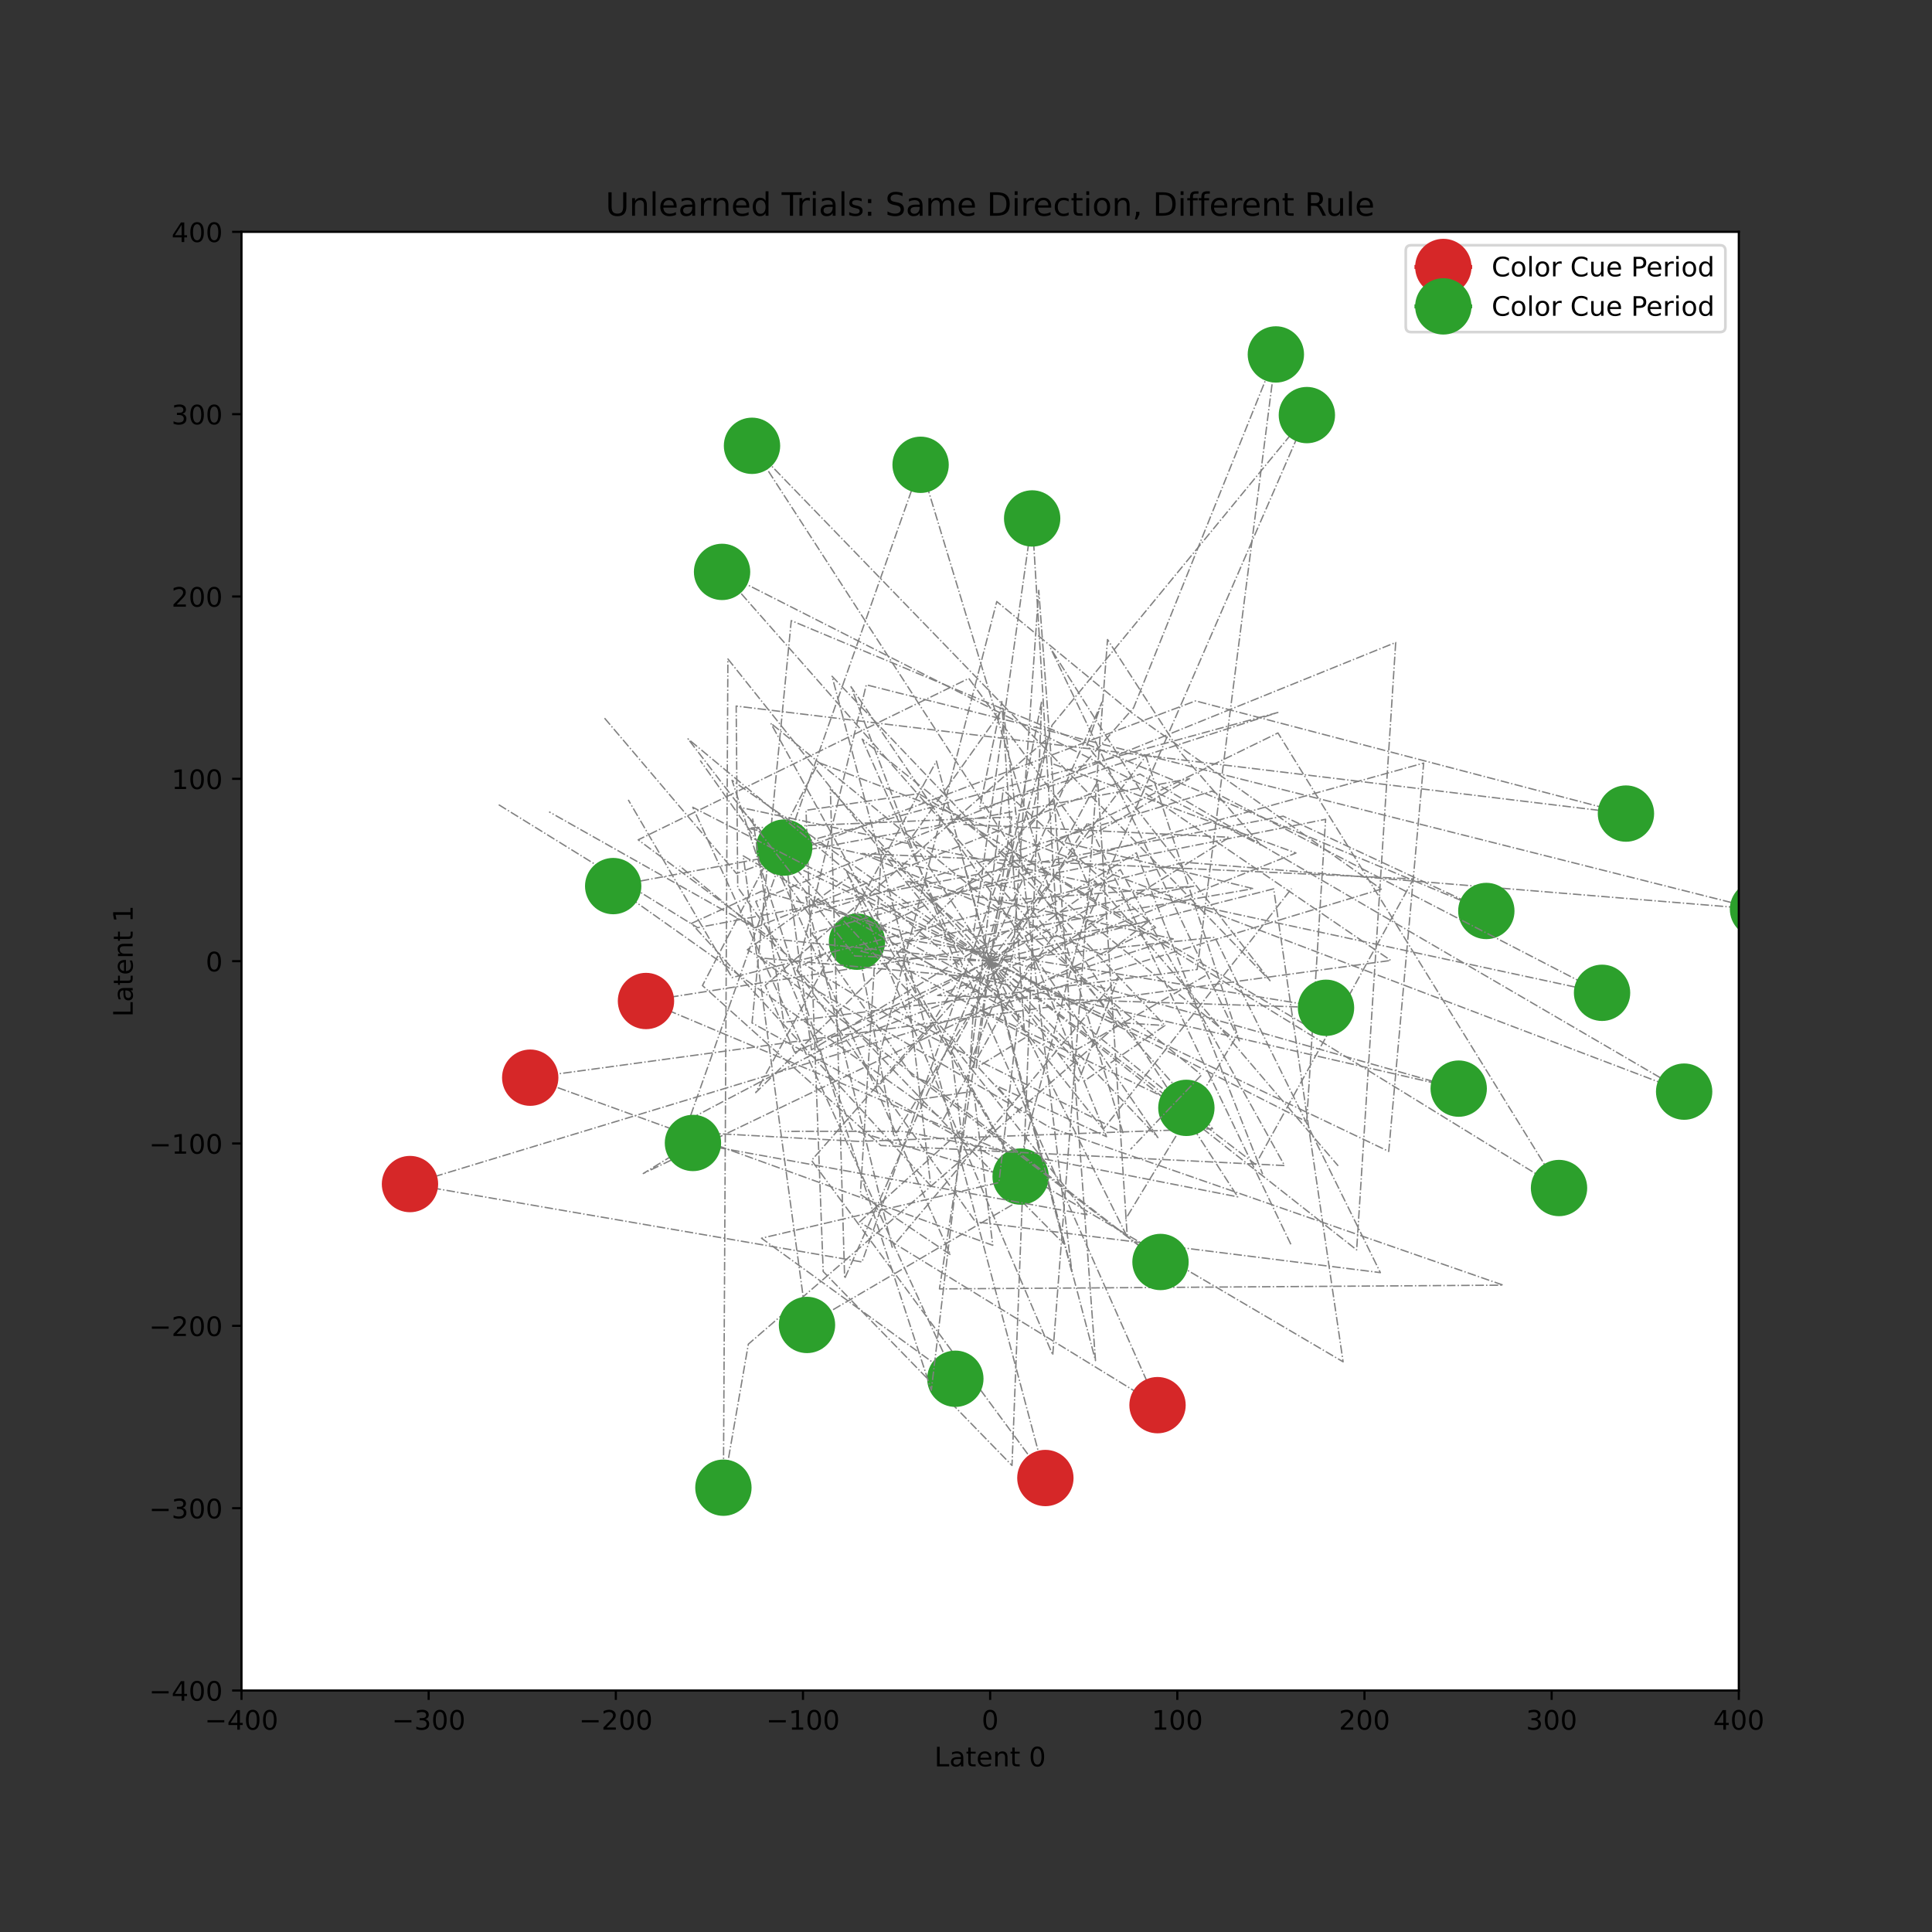 <?xml version="1.0" encoding="utf-8" standalone="no"?>
<!DOCTYPE svg PUBLIC "-//W3C//DTD SVG 1.1//EN"
  "http://www.w3.org/Graphics/SVG/1.1/DTD/svg11.dtd">
<!-- Created with matplotlib (https://matplotlib.org/) -->
<svg height="720pt" version="1.1" viewBox="0 0 720 720" width="720pt" xmlns="http://www.w3.org/2000/svg" xmlns:xlink="http://www.w3.org/1999/xlink">
 <rect x="0" y="0" width="720" height="720" fill="#333333" stroke="none"/>
 <defs>
  <style type="text/css">*{stroke-linecap:butt;stroke-linejoin:round;}</style>
 </defs>
 <g id="figure_1">
  <g id="patch_1">
   <path d="M 0 720 
L 720 720 
L 720 0 
L 0 0 
z
" style="fill:none;"/>
  </g>
  <g id="axes_1">
   <g id="patch_2">
    <path d="M 90 630 
L 648 630 
L 648 86.4 
L 90 86.4 
z
" style="fill:#ffffff;"/>
   </g>
   <g id="matplotlib.axis_1">
    <g id="xtick_1">
     <g id="line2d_1">
      <defs>
       <path d="M 0 0 
L 0 3.5 
" id="m942e266951" style="stroke:#000000;stroke-width:0.8;"/>
      </defs>
      <g>
       <use style="stroke:#000000;stroke-width:0.8;" x="90" xlink:href="#m942e266951" y="630"/>
      </g>
     </g>
     <g id="text_1">
      <!-- −400 -->
      <g transform="translate(76.266 644.598)scale(0.1 -0.1)">
       <defs>
        <path d="M 10.594 35.5 
L 73.188 35.5 
L 73.188 27.203 
L 10.594 27.203 
z
" id="DejaVuSans-8722"/>
        <path d="M 37.797 64.312 
L 12.891 25.391 
L 37.797 25.391 
z
M 35.203 72.906 
L 47.609 72.906 
L 47.609 25.391 
L 58.016 25.391 
L 58.016 17.188 
L 47.609 17.188 
L 47.609 0 
L 37.797 0 
L 37.797 17.188 
L 4.891 17.188 
L 4.891 26.703 
z
" id="DejaVuSans-52"/>
        <path d="M 31.781 66.406 
Q 24.172 66.406 20.328 58.906 
Q 16.5 51.422 16.5 36.375 
Q 16.5 21.391 20.328 13.891 
Q 24.172 6.391 31.781 6.391 
Q 39.453 6.391 43.281 13.891 
Q 47.125 21.391 47.125 36.375 
Q 47.125 51.422 43.281 58.906 
Q 39.453 66.406 31.781 66.406 
z
M 31.781 74.219 
Q 44.047 74.219 50.516 64.516 
Q 56.984 54.828 56.984 36.375 
Q 56.984 17.969 50.516 8.266 
Q 44.047 -1.422 31.781 -1.422 
Q 19.531 -1.422 13.062 8.266 
Q 6.594 17.969 6.594 36.375 
Q 6.594 54.828 13.062 64.516 
Q 19.531 74.219 31.781 74.219 
z
" id="DejaVuSans-48"/>
       </defs>
       <use xlink:href="#DejaVuSans-8722"/>
       <use x="83.789" xlink:href="#DejaVuSans-52"/>
       <use x="147.412" xlink:href="#DejaVuSans-48"/>
       <use x="211.035" xlink:href="#DejaVuSans-48"/>
      </g>
     </g>
    </g>
    <g id="xtick_2">
     <g id="line2d_2">
      <g>
       <use style="stroke:#000000;stroke-width:0.8;" x="159.75" xlink:href="#m942e266951" y="630"/>
      </g>
     </g>
     <g id="text_2">
      <!-- −300 -->
      <g transform="translate(146.016 644.598)scale(0.1 -0.1)">
       <defs>
        <path d="M 40.578 39.312 
Q 47.656 37.797 51.625 33 
Q 55.609 28.219 55.609 21.188 
Q 55.609 10.406 48.188 4.484 
Q 40.766 -1.422 27.094 -1.422 
Q 22.516 -1.422 17.656 -0.516 
Q 12.797 0.391 7.625 2.203 
L 7.625 11.719 
Q 11.719 9.328 16.594 8.109 
Q 21.484 6.891 26.812 6.891 
Q 36.078 6.891 40.938 10.547 
Q 45.797 14.203 45.797 21.188 
Q 45.797 27.641 41.281 31.266 
Q 36.766 34.906 28.719 34.906 
L 20.219 34.906 
L 20.219 43.016 
L 29.109 43.016 
Q 36.375 43.016 40.234 45.922 
Q 44.094 48.828 44.094 54.297 
Q 44.094 59.906 40.109 62.906 
Q 36.141 65.922 28.719 65.922 
Q 24.656 65.922 20.016 65.031 
Q 15.375 64.156 9.812 62.312 
L 9.812 71.094 
Q 15.438 72.656 20.344 73.438 
Q 25.25 74.219 29.594 74.219 
Q 40.828 74.219 47.359 69.109 
Q 53.906 64.016 53.906 55.328 
Q 53.906 49.266 50.438 45.094 
Q 46.969 40.922 40.578 39.312 
z
" id="DejaVuSans-51"/>
       </defs>
       <use xlink:href="#DejaVuSans-8722"/>
       <use x="83.789" xlink:href="#DejaVuSans-51"/>
       <use x="147.412" xlink:href="#DejaVuSans-48"/>
       <use x="211.035" xlink:href="#DejaVuSans-48"/>
      </g>
     </g>
    </g>
    <g id="xtick_3">
     <g id="line2d_3">
      <g>
       <use style="stroke:#000000;stroke-width:0.8;" x="229.5" xlink:href="#m942e266951" y="630"/>
      </g>
     </g>
     <g id="text_3">
      <!-- −200 -->
      <g transform="translate(215.766 644.598)scale(0.1 -0.1)">
       <defs>
        <path d="M 19.188 8.297 
L 53.609 8.297 
L 53.609 0 
L 7.328 0 
L 7.328 8.297 
Q 12.938 14.109 22.625 23.891 
Q 32.328 33.688 34.812 36.531 
Q 39.547 41.844 41.422 45.531 
Q 43.312 49.219 43.312 52.781 
Q 43.312 58.594 39.234 62.25 
Q 35.156 65.922 28.609 65.922 
Q 23.969 65.922 18.812 64.312 
Q 13.672 62.703 7.812 59.422 
L 7.812 69.391 
Q 13.766 71.781 18.938 73 
Q 24.125 74.219 28.422 74.219 
Q 39.75 74.219 46.484 68.547 
Q 53.219 62.891 53.219 53.422 
Q 53.219 48.922 51.531 44.891 
Q 49.859 40.875 45.406 35.406 
Q 44.188 33.984 37.641 27.219 
Q 31.109 20.453 19.188 8.297 
z
" id="DejaVuSans-50"/>
       </defs>
       <use xlink:href="#DejaVuSans-8722"/>
       <use x="83.789" xlink:href="#DejaVuSans-50"/>
       <use x="147.412" xlink:href="#DejaVuSans-48"/>
       <use x="211.035" xlink:href="#DejaVuSans-48"/>
      </g>
     </g>
    </g>
    <g id="xtick_4">
     <g id="line2d_4">
      <g>
       <use style="stroke:#000000;stroke-width:0.8;" x="299.25" xlink:href="#m942e266951" y="630"/>
      </g>
     </g>
     <g id="text_4">
      <!-- −100 -->
      <g transform="translate(285.516 644.598)scale(0.1 -0.1)">
       <defs>
        <path d="M 12.406 8.297 
L 28.516 8.297 
L 28.516 63.922 
L 10.984 60.406 
L 10.984 69.391 
L 28.422 72.906 
L 38.281 72.906 
L 38.281 8.297 
L 54.391 8.297 
L 54.391 0 
L 12.406 0 
z
" id="DejaVuSans-49"/>
       </defs>
       <use xlink:href="#DejaVuSans-8722"/>
       <use x="83.789" xlink:href="#DejaVuSans-49"/>
       <use x="147.412" xlink:href="#DejaVuSans-48"/>
       <use x="211.035" xlink:href="#DejaVuSans-48"/>
      </g>
     </g>
    </g>
    <g id="xtick_5">
     <g id="line2d_5">
      <g>
       <use style="stroke:#000000;stroke-width:0.8;" x="369" xlink:href="#m942e266951" y="630"/>
      </g>
     </g>
     <g id="text_5">
      <!-- 0 -->
      <g transform="translate(365.819 644.598)scale(0.1 -0.1)">
       <use xlink:href="#DejaVuSans-48"/>
      </g>
     </g>
    </g>
    <g id="xtick_6">
     <g id="line2d_6">
      <g>
       <use style="stroke:#000000;stroke-width:0.8;" x="438.75" xlink:href="#m942e266951" y="630"/>
      </g>
     </g>
     <g id="text_6">
      <!-- 100 -->
      <g transform="translate(429.206 644.598)scale(0.1 -0.1)">
       <use xlink:href="#DejaVuSans-49"/>
       <use x="63.623" xlink:href="#DejaVuSans-48"/>
       <use x="127.246" xlink:href="#DejaVuSans-48"/>
      </g>
     </g>
    </g>
    <g id="xtick_7">
     <g id="line2d_7">
      <g>
       <use style="stroke:#000000;stroke-width:0.8;" x="508.5" xlink:href="#m942e266951" y="630"/>
      </g>
     </g>
     <g id="text_7">
      <!-- 200 -->
      <g transform="translate(498.956 644.598)scale(0.1 -0.1)">
       <use xlink:href="#DejaVuSans-50"/>
       <use x="63.623" xlink:href="#DejaVuSans-48"/>
       <use x="127.246" xlink:href="#DejaVuSans-48"/>
      </g>
     </g>
    </g>
    <g id="xtick_8">
     <g id="line2d_8">
      <g>
       <use style="stroke:#000000;stroke-width:0.8;" x="578.25" xlink:href="#m942e266951" y="630"/>
      </g>
     </g>
     <g id="text_8">
      <!-- 300 -->
      <g transform="translate(568.706 644.598)scale(0.1 -0.1)">
       <use xlink:href="#DejaVuSans-51"/>
       <use x="63.623" xlink:href="#DejaVuSans-48"/>
       <use x="127.246" xlink:href="#DejaVuSans-48"/>
      </g>
     </g>
    </g>
    <g id="xtick_9">
     <g id="line2d_9">
      <g>
       <use style="stroke:#000000;stroke-width:0.8;" x="648" xlink:href="#m942e266951" y="630"/>
      </g>
     </g>
     <g id="text_9">
      <!-- 400 -->
      <g transform="translate(638.456 644.598)scale(0.1 -0.1)">
       <use xlink:href="#DejaVuSans-52"/>
       <use x="63.623" xlink:href="#DejaVuSans-48"/>
       <use x="127.246" xlink:href="#DejaVuSans-48"/>
      </g>
     </g>
    </g>
    <g id="text_10">
     <!-- Latent 0 -->
     <g transform="translate(348.214 658.277)scale(0.1 -0.1)">
      <defs>
       <path d="M 9.812 72.906 
L 19.672 72.906 
L 19.672 8.297 
L 55.172 8.297 
L 55.172 0 
L 9.812 0 
z
" id="DejaVuSans-76"/>
       <path d="M 34.281 27.484 
Q 23.391 27.484 19.188 25 
Q 14.984 22.516 14.984 16.5 
Q 14.984 11.719 18.141 8.906 
Q 21.297 6.109 26.703 6.109 
Q 34.188 6.109 38.703 11.406 
Q 43.219 16.703 43.219 25.484 
L 43.219 27.484 
z
M 52.203 31.203 
L 52.203 0 
L 43.219 0 
L 43.219 8.297 
Q 40.141 3.328 35.547 0.953 
Q 30.953 -1.422 24.312 -1.422 
Q 15.922 -1.422 10.953 3.297 
Q 6 8.016 6 15.922 
Q 6 25.141 12.172 29.828 
Q 18.359 34.516 30.609 34.516 
L 43.219 34.516 
L 43.219 35.406 
Q 43.219 41.609 39.141 45 
Q 35.062 48.391 27.688 48.391 
Q 23 48.391 18.547 47.266 
Q 14.109 46.141 10.016 43.891 
L 10.016 52.203 
Q 14.938 54.109 19.578 55.047 
Q 24.219 56 28.609 56 
Q 40.484 56 46.344 49.844 
Q 52.203 43.703 52.203 31.203 
z
" id="DejaVuSans-97"/>
       <path d="M 18.312 70.219 
L 18.312 54.688 
L 36.812 54.688 
L 36.812 47.703 
L 18.312 47.703 
L 18.312 18.016 
Q 18.312 11.328 20.141 9.422 
Q 21.969 7.516 27.594 7.516 
L 36.812 7.516 
L 36.812 0 
L 27.594 0 
Q 17.188 0 13.234 3.875 
Q 9.281 7.766 9.281 18.016 
L 9.281 47.703 
L 2.688 47.703 
L 2.688 54.688 
L 9.281 54.688 
L 9.281 70.219 
z
" id="DejaVuSans-116"/>
       <path d="M 56.203 29.594 
L 56.203 25.203 
L 14.891 25.203 
Q 15.484 15.922 20.484 11.062 
Q 25.484 6.203 34.422 6.203 
Q 39.594 6.203 44.453 7.469 
Q 49.312 8.734 54.109 11.281 
L 54.109 2.781 
Q 49.266 0.734 44.188 -0.344 
Q 39.109 -1.422 33.891 -1.422 
Q 20.797 -1.422 13.156 6.188 
Q 5.516 13.812 5.516 26.812 
Q 5.516 40.234 12.766 48.109 
Q 20.016 56 32.328 56 
Q 43.359 56 49.781 48.891 
Q 56.203 41.797 56.203 29.594 
z
M 47.219 32.234 
Q 47.125 39.594 43.094 43.984 
Q 39.062 48.391 32.422 48.391 
Q 24.906 48.391 20.391 44.141 
Q 15.875 39.891 15.188 32.172 
z
" id="DejaVuSans-101"/>
       <path d="M 54.891 33.016 
L 54.891 0 
L 45.906 0 
L 45.906 32.719 
Q 45.906 40.484 42.875 44.328 
Q 39.844 48.188 33.797 48.188 
Q 26.516 48.188 22.312 43.547 
Q 18.109 38.922 18.109 30.906 
L 18.109 0 
L 9.078 0 
L 9.078 54.688 
L 18.109 54.688 
L 18.109 46.188 
Q 21.344 51.125 25.703 53.562 
Q 30.078 56 35.797 56 
Q 45.219 56 50.047 50.172 
Q 54.891 44.344 54.891 33.016 
z
" id="DejaVuSans-110"/>
       <path id="DejaVuSans-32"/>
      </defs>
      <use xlink:href="#DejaVuSans-76"/>
      <use x="55.713" xlink:href="#DejaVuSans-97"/>
      <use x="116.992" xlink:href="#DejaVuSans-116"/>
      <use x="156.201" xlink:href="#DejaVuSans-101"/>
      <use x="217.725" xlink:href="#DejaVuSans-110"/>
      <use x="281.104" xlink:href="#DejaVuSans-116"/>
      <use x="320.312" xlink:href="#DejaVuSans-32"/>
      <use x="352.1" xlink:href="#DejaVuSans-48"/>
     </g>
    </g>
   </g>
   <g id="matplotlib.axis_2">
    <g id="ytick_1">
     <g id="line2d_10">
      <defs>
       <path d="M 0 0 
L -3.5 0 
" id="mabd2456882" style="stroke:#000000;stroke-width:0.8;"/>
      </defs>
      <g>
       <use style="stroke:#000000;stroke-width:0.8;" x="90" xlink:href="#mabd2456882" y="630"/>
      </g>
     </g>
     <g id="text_11">
      <!-- −400 -->
      <g transform="translate(55.533 633.799)scale(0.1 -0.1)">
       <use xlink:href="#DejaVuSans-8722"/>
       <use x="83.789" xlink:href="#DejaVuSans-52"/>
       <use x="147.412" xlink:href="#DejaVuSans-48"/>
       <use x="211.035" xlink:href="#DejaVuSans-48"/>
      </g>
     </g>
    </g>
    <g id="ytick_2">
     <g id="line2d_11">
      <g>
       <use style="stroke:#000000;stroke-width:0.8;" x="90" xlink:href="#mabd2456882" y="562.05"/>
      </g>
     </g>
     <g id="text_12">
      <!-- −300 -->
      <g transform="translate(55.533 565.849)scale(0.1 -0.1)">
       <use xlink:href="#DejaVuSans-8722"/>
       <use x="83.789" xlink:href="#DejaVuSans-51"/>
       <use x="147.412" xlink:href="#DejaVuSans-48"/>
       <use x="211.035" xlink:href="#DejaVuSans-48"/>
      </g>
     </g>
    </g>
    <g id="ytick_3">
     <g id="line2d_12">
      <g>
       <use style="stroke:#000000;stroke-width:0.8;" x="90" xlink:href="#mabd2456882" y="494.1"/>
      </g>
     </g>
     <g id="text_13">
      <!-- −200 -->
      <g transform="translate(55.533 497.899)scale(0.1 -0.1)">
       <use xlink:href="#DejaVuSans-8722"/>
       <use x="83.789" xlink:href="#DejaVuSans-50"/>
       <use x="147.412" xlink:href="#DejaVuSans-48"/>
       <use x="211.035" xlink:href="#DejaVuSans-48"/>
      </g>
     </g>
    </g>
    <g id="ytick_4">
     <g id="line2d_13">
      <g>
       <use style="stroke:#000000;stroke-width:0.8;" x="90" xlink:href="#mabd2456882" y="426.15"/>
      </g>
     </g>
     <g id="text_14">
      <!-- −100 -->
      <g transform="translate(55.533 429.949)scale(0.1 -0.1)">
       <use xlink:href="#DejaVuSans-8722"/>
       <use x="83.789" xlink:href="#DejaVuSans-49"/>
       <use x="147.412" xlink:href="#DejaVuSans-48"/>
       <use x="211.035" xlink:href="#DejaVuSans-48"/>
      </g>
     </g>
    </g>
    <g id="ytick_5">
     <g id="line2d_14">
      <g>
       <use style="stroke:#000000;stroke-width:0.8;" x="90" xlink:href="#mabd2456882" y="358.2"/>
      </g>
     </g>
     <g id="text_15">
      <!-- 0 -->
      <g transform="translate(76.638 361.999)scale(0.1 -0.1)">
       <use xlink:href="#DejaVuSans-48"/>
      </g>
     </g>
    </g>
    <g id="ytick_6">
     <g id="line2d_15">
      <g>
       <use style="stroke:#000000;stroke-width:0.8;" x="90" xlink:href="#mabd2456882" y="290.25"/>
      </g>
     </g>
     <g id="text_16">
      <!-- 100 -->
      <g transform="translate(63.913 294.049)scale(0.1 -0.1)">
       <use xlink:href="#DejaVuSans-49"/>
       <use x="63.623" xlink:href="#DejaVuSans-48"/>
       <use x="127.246" xlink:href="#DejaVuSans-48"/>
      </g>
     </g>
    </g>
    <g id="ytick_7">
     <g id="line2d_16">
      <g>
       <use style="stroke:#000000;stroke-width:0.8;" x="90" xlink:href="#mabd2456882" y="222.3"/>
      </g>
     </g>
     <g id="text_17">
      <!-- 200 -->
      <g transform="translate(63.913 226.099)scale(0.1 -0.1)">
       <use xlink:href="#DejaVuSans-50"/>
       <use x="63.623" xlink:href="#DejaVuSans-48"/>
       <use x="127.246" xlink:href="#DejaVuSans-48"/>
      </g>
     </g>
    </g>
    <g id="ytick_8">
     <g id="line2d_17">
      <g>
       <use style="stroke:#000000;stroke-width:0.8;" x="90" xlink:href="#mabd2456882" y="154.35"/>
      </g>
     </g>
     <g id="text_18">
      <!-- 300 -->
      <g transform="translate(63.913 158.149)scale(0.1 -0.1)">
       <use xlink:href="#DejaVuSans-51"/>
       <use x="63.623" xlink:href="#DejaVuSans-48"/>
       <use x="127.246" xlink:href="#DejaVuSans-48"/>
      </g>
     </g>
    </g>
    <g id="ytick_9">
     <g id="line2d_18">
      <g>
       <use style="stroke:#000000;stroke-width:0.8;" x="90" xlink:href="#mabd2456882" y="86.4"/>
      </g>
     </g>
     <g id="text_19">
      <!-- 400 -->
      <g transform="translate(63.913 90.199)scale(0.1 -0.1)">
       <use xlink:href="#DejaVuSans-52"/>
       <use x="63.623" xlink:href="#DejaVuSans-48"/>
       <use x="127.246" xlink:href="#DejaVuSans-48"/>
      </g>
     </g>
    </g>
    <g id="text_20">
     <!-- Latent 1 -->
     <g transform="translate(49.453 378.986)rotate(-90)scale(0.1 -0.1)">
      <use xlink:href="#DejaVuSans-76"/>
      <use x="55.713" xlink:href="#DejaVuSans-97"/>
      <use x="116.992" xlink:href="#DejaVuSans-116"/>
      <use x="156.201" xlink:href="#DejaVuSans-101"/>
      <use x="217.725" xlink:href="#DejaVuSans-110"/>
      <use x="281.104" xlink:href="#DejaVuSans-116"/>
      <use x="320.312" xlink:href="#DejaVuSans-32"/>
      <use x="352.1" xlink:href="#DejaVuSans-49"/>
     </g>
    </g>
   </g>
   <g id="line2d_19">
    <path clip-path="url(#p97b49f85c1)" d="M 369 358.2 
L 431.515 423.946 
L 317.149 255.916 
L 358.082 364.066 
L 347.692 380.814 
L 302.429 432.444 
L 389.579 550.815 
L 310.076 252.027 
L 434.146 382.161 
L 403.8 403.024 
" style="fill:none;stroke:#808080;stroke-dasharray:3.2,0.8,0.5,0.8;stroke-dashoffset:0;stroke-width:0.5;"/>
   </g>
   <g id="line2d_20">
    <path clip-path="url(#p97b49f85c1)" d="M 389.579 550.815 
" style="fill:none;stroke:#d62728;stroke-linecap:square;stroke-width:1.5;"/>
    <defs>
     <path d="M 0 10 
C 2.652 10 5.196 8.946 7.071 7.071 
C 8.946 5.196 10 2.652 10 0 
C 10 -2.652 8.946 -5.196 7.071 -7.071 
C 5.196 -8.946 2.652 -10 0 -10 
C -2.652 -10 -5.196 -8.946 -7.071 -7.071 
C -8.946 -5.196 -10 -2.652 -10 0 
C -10 2.652 -8.946 5.196 -7.071 7.071 
C -5.196 8.946 -2.652 10 0 10 
z
" id="m13a79dc21b" style="stroke:#d62728;"/>
    </defs>
    <g clip-path="url(#p97b49f85c1)">
     <use style="fill:#d62728;stroke:#d62728;" x="389.579" xlink:href="#m13a79dc21b" y="550.815"/>
    </g>
   </g>
   <g id="line2d_21">
    <path clip-path="url(#p97b49f85c1)" d="M 369 358.2 
L 467.933 433.943 
L 526.743 327.551 
L 321.33 318.089 
L 411.489 356.106 
L 427.805 343.558 
L 240.739 373.046 
L 380.338 431.82 
L 407.885 328.19 
L 498.694 434.484 
" style="fill:none;stroke:#808080;stroke-dasharray:3.2,0.8,0.5,0.8;stroke-dashoffset:0;stroke-width:0.5;"/>
   </g>
   <g id="line2d_22">
    <path clip-path="url(#p97b49f85c1)" d="M 240.739 373.046 
" style="fill:none;stroke:#d62728;stroke-linecap:square;stroke-width:1.5;"/>
    <g clip-path="url(#p97b49f85c1)">
     <use style="fill:#d62728;stroke:#d62728;" x="240.739" xlink:href="#m13a79dc21b" y="373.046"/>
    </g>
   </g>
   <g id="line2d_23">
    <path clip-path="url(#p97b49f85c1)" d="M 369 358.2 
L 420.096 460.962 
L 409.075 291.152 
L 354.46 392.025 
L 358.197 421.217 
L 320.31 455.417 
L 431.377 523.661 
L 321.308 275.443 
L 460.129 387.344 
L 419.25 454.694 
" style="fill:none;stroke:#808080;stroke-dasharray:3.2,0.8,0.5,0.8;stroke-dashoffset:0;stroke-width:0.5;"/>
   </g>
   <g id="line2d_24">
    <path clip-path="url(#p97b49f85c1)" d="M 431.377 523.661 
" style="fill:none;stroke:#d62728;stroke-linecap:square;stroke-width:1.5;"/>
    <g clip-path="url(#p97b49f85c1)">
     <use style="fill:#d62728;stroke:#d62728;" x="431.377" xlink:href="#m13a79dc21b" y="523.661"/>
    </g>
   </g>
   <g id="line2d_25">
    <path clip-path="url(#p97b49f85c1)" d="M 369 358.2 
L 326.631 405.474 
L 328.211 391.705 
L 371.465 224.18 
L 422.166 265.938 
L 514.761 331.34 
L 152.788 441.265 
L 321.247 470.295 
L 376.02 316.479 
L 487.828 382.721 
" style="fill:none;stroke:#808080;stroke-dasharray:3.2,0.8,0.5,0.8;stroke-dashoffset:0;stroke-width:0.5;"/>
   </g>
   <g id="line2d_26">
    <path clip-path="url(#p97b49f85c1)" d="M 152.788 441.265 
" style="fill:none;stroke:#d62728;stroke-linecap:square;stroke-width:1.5;"/>
    <g clip-path="url(#p97b49f85c1)">
     <use style="fill:#d62728;stroke:#d62728;" x="152.788" xlink:href="#m13a79dc21b" y="441.265"/>
    </g>
   </g>
   <g id="line2d_27">
    <path clip-path="url(#p97b49f85c1)" d="M 369 358.2 
L 427.056 281.741 
L 461.867 387.896 
L 391.572 241.7 
L 424.87 294.301 
L 518.306 357.926 
L 197.599 401.621 
L 369.971 464.09 
L 362.876 406.673 
L 340.374 410.049 
" style="fill:none;stroke:#808080;stroke-dasharray:3.2,0.8,0.5,0.8;stroke-dashoffset:0;stroke-width:0.5;"/>
   </g>
   <g id="line2d_28">
    <path clip-path="url(#p97b49f85c1)" d="M 197.599 401.621 
" style="fill:none;stroke:#d62728;stroke-linecap:square;stroke-width:1.5;"/>
    <g clip-path="url(#p97b49f85c1)">
     <use style="fill:#d62728;stroke:#d62728;" x="197.599" xlink:href="#m13a79dc21b" y="401.621"/>
    </g>
   </g>
   <g id="line2d_29">
    <path clip-path="url(#p97b49f85c1)" d="M 369 358.2 
L 388.202 261.317 
L 377.144 546.141 
L 306.784 473.862 
L 300.379 301.973 
L 342.387 295.751 
L 581.003 442.74 
L 476.256 273.149 
L 298.296 360.06 
L 253.279 322.717 
" style="fill:none;stroke:#808080;stroke-dasharray:3.2,0.8,0.5,0.8;stroke-dashoffset:0;stroke-width:0.5;"/>
   </g>
   <g id="line2d_30">
    <path clip-path="url(#p97b49f85c1)" d="M 581.003 442.74 
" style="fill:none;stroke:#2ca02c;stroke-linecap:square;stroke-width:1.5;"/>
    <defs>
     <path d="M 0 10 
C 2.652 10 5.196 8.946 7.071 7.071 
C 8.946 5.196 10 2.652 10 0 
C 10 -2.652 8.946 -5.196 7.071 -7.071 
C 5.196 -8.946 2.652 -10 0 -10 
C -2.652 -10 -5.196 -8.946 -7.071 -7.071 
C -8.946 -5.196 -10 -2.652 -10 0 
C -10 2.652 -8.946 5.196 -7.071 7.071 
C -5.196 8.946 -2.652 10 0 10 
z
" id="medd5412c6e" style="stroke:#2ca02c;"/>
    </defs>
    <g clip-path="url(#p97b49f85c1)">
     <use style="fill:#2ca02c;stroke:#2ca02c;" x="581.003" xlink:href="#medd5412c6e" y="442.74"/>
    </g>
   </g>
   <g id="line2d_31">
    <path clip-path="url(#p97b49f85c1)" d="M 369 358.2 
L 348.973 283.648 
L 281.637 407.18 
L 392.323 298.377 
L 408.614 337.191 
L 256.88 417.133 
L 343.081 173.215 
L 418.474 422.1 
L 332.044 378.971 
L 299.542 359.247 
" style="fill:none;stroke:#808080;stroke-dasharray:3.2,0.8,0.5,0.8;stroke-dashoffset:0;stroke-width:0.5;"/>
   </g>
   <g id="line2d_32">
    <path clip-path="url(#p97b49f85c1)" d="M 343.081 173.215 
" style="fill:none;stroke:#2ca02c;stroke-linecap:square;stroke-width:1.5;"/>
    <g clip-path="url(#p97b49f85c1)">
     <use style="fill:#2ca02c;stroke:#2ca02c;" x="343.081" xlink:href="#medd5412c6e" y="173.215"/>
    </g>
   </g>
   <g id="line2d_33">
    <path clip-path="url(#p97b49f85c1)" d="M 369 358.2 
L 287.263 318.438 
L 354.211 467.581 
L 320.641 445.095 
L 328.547 315.759 
L 402.509 397.108 
L 319.375 350.946 
L 333.168 423.64 
L 405.465 306.501 
L 481.349 464.313 
" style="fill:none;stroke:#808080;stroke-dasharray:3.2,0.8,0.5,0.8;stroke-dashoffset:0;stroke-width:0.5;"/>
   </g>
   <g id="line2d_34">
    <path clip-path="url(#p97b49f85c1)" d="M 319.375 350.946 
" style="fill:none;stroke:#2ca02c;stroke-linecap:square;stroke-width:1.5;"/>
    <g clip-path="url(#p97b49f85c1)">
     <use style="fill:#2ca02c;stroke:#2ca02c;" x="319.375" xlink:href="#medd5412c6e" y="350.946"/>
    </g>
   </g>
   <g id="line2d_35">
    <path clip-path="url(#p97b49f85c1)" d="M 369 358.2 
L 359.396 322.739 
L 396.448 463.49 
L 352.973 419.606 
L 297.167 361.565 
L 322.834 255.206 
L 655.159 338.842 
L 441.451 321.333 
L 272.816 364.31 
L 234.142 298.087 
" style="fill:none;stroke:#808080;stroke-dasharray:3.2,0.8,0.5,0.8;stroke-dashoffset:0;stroke-width:0.5;"/>
   </g>
   <g id="line2d_36">
    <path clip-path="url(#p97b49f85c1)" d="M 655.159 338.842 
" style="fill:none;stroke:#2ca02c;stroke-linecap:square;stroke-width:1.5;"/>
    <g clip-path="url(#p97b49f85c1)">
     <use style="fill:#2ca02c;stroke:#2ca02c;" x="655.159" xlink:href="#medd5412c6e" y="338.842"/>
    </g>
   </g>
   <g id="line2d_37">
    <path clip-path="url(#p97b49f85c1)" d="M 369 358.2 
L 377.016 304.45 
L 278.456 308.603 
L 378.6 331.211 
L 416.391 381.994 
L 278.888 500.915 
L 269.589 554.42 
L 271.264 245.564 
L 411.165 420.822 
L 481.346 331.111 
" style="fill:none;stroke:#808080;stroke-dasharray:3.2,0.8,0.5,0.8;stroke-dashoffset:0;stroke-width:0.5;"/>
   </g>
   <g id="line2d_38">
    <path clip-path="url(#p97b49f85c1)" d="M 269.589 554.42 
" style="fill:none;stroke:#2ca02c;stroke-linecap:square;stroke-width:1.5;"/>
    <g clip-path="url(#p97b49f85c1)">
     <use style="fill:#2ca02c;stroke:#2ca02c;" x="269.589" xlink:href="#medd5412c6e" y="554.42"/>
    </g>
   </g>
   <g id="line2d_39">
    <path clip-path="url(#p97b49f85c1)" d="M 369 358.2 
L 309.447 294.053 
L 314.777 476.481 
L 410.673 261.662 
L 405.11 277.685 
L 473.308 365.479 
L 280.25 166.138 
L 461.27 446.032 
L 336.535 421.609 
L 292.483 421.624 
" style="fill:none;stroke:#808080;stroke-dasharray:3.2,0.8,0.5,0.8;stroke-dashoffset:0;stroke-width:0.5;"/>
   </g>
   <g id="line2d_40">
    <path clip-path="url(#p97b49f85c1)" d="M 280.25 166.138 
" style="fill:none;stroke:#2ca02c;stroke-linecap:square;stroke-width:1.5;"/>
    <g clip-path="url(#p97b49f85c1)">
     <use style="fill:#2ca02c;stroke:#2ca02c;" x="280.25" xlink:href="#medd5412c6e" y="166.138"/>
    </g>
   </g>
   <g id="line2d_41">
    <path clip-path="url(#p97b49f85c1)" d="M 369 358.2 
L 474.664 331.236 
L 500.532 507.501 
L 375.746 434.119 
L 280.262 381.213 
L 294.881 231.288 
L 553.909 339.494 
L 478.212 304.169 
L 259.968 345.711 
L 185.58 299.724 
" style="fill:none;stroke:#808080;stroke-dasharray:3.2,0.8,0.5,0.8;stroke-dashoffset:0;stroke-width:0.5;"/>
   </g>
   <g id="line2d_42">
    <path clip-path="url(#p97b49f85c1)" d="M 553.909 339.494 
" style="fill:none;stroke:#2ca02c;stroke-linecap:square;stroke-width:1.5;"/>
    <g clip-path="url(#p97b49f85c1)">
     <use style="fill:#2ca02c;stroke:#2ca02c;" x="553.909" xlink:href="#medd5412c6e" y="339.494"/>
    </g>
   </g>
   <g id="line2d_43">
    <path clip-path="url(#p97b49f85c1)" d="M 369 358.2 
L 315.385 324.477 
L 392.328 504.972 
L 412.747 238.34 
L 439.987 280.493 
L 469.834 314.925 
L 269.093 213.13 
L 451.903 420.631 
L 319.964 425.365 
L 266.393 422.421 
" style="fill:none;stroke:#808080;stroke-dasharray:3.2,0.8,0.5,0.8;stroke-dashoffset:0;stroke-width:0.5;"/>
   </g>
   <g id="line2d_44">
    <path clip-path="url(#p97b49f85c1)" d="M 269.093 213.13 
" style="fill:none;stroke:#2ca02c;stroke-linecap:square;stroke-width:1.5;"/>
    <g clip-path="url(#p97b49f85c1)">
     <use style="fill:#2ca02c;stroke:#2ca02c;" x="269.093" xlink:href="#medd5412c6e" y="213.13"/>
    </g>
   </g>
   <g id="line2d_45">
    <path clip-path="url(#p97b49f85c1)" d="M 369 358.2 
L 452.762 349.298 
L 514.423 474.267 
L 363.553 455.351 
L 274.93 330.713 
L 274.353 263.127 
L 605.941 303.2 
L 445.56 261.205 
L 274.47 325.542 
L 225.134 267.433 
" style="fill:none;stroke:#808080;stroke-dasharray:3.2,0.8,0.5,0.8;stroke-dashoffset:0;stroke-width:0.5;"/>
   </g>
   <g id="line2d_46">
    <path clip-path="url(#p97b49f85c1)" d="M 605.941 303.2 
" style="fill:none;stroke:#2ca02c;stroke-linecap:square;stroke-width:1.5;"/>
    <g clip-path="url(#p97b49f85c1)">
     <use style="fill:#2ca02c;stroke:#2ca02c;" x="605.941" xlink:href="#medd5412c6e" y="303.2"/>
    </g>
   </g>
   <g id="line2d_47">
    <path clip-path="url(#p97b49f85c1)" d="M 369 358.2 
L 382.059 348.782 
L 412.374 423.604 
L 371.347 404.662 
L 380.08 414.643 
L 275.47 300.806 
L 597.039 369.991 
L 451.694 294.833 
L 301.555 340.793 
L 260.968 283.426 
" style="fill:none;stroke:#808080;stroke-dasharray:3.2,0.8,0.5,0.8;stroke-dashoffset:0;stroke-width:0.5;"/>
   </g>
   <g id="line2d_48">
    <path clip-path="url(#p97b49f85c1)" d="M 597.039 369.991 
" style="fill:none;stroke:#2ca02c;stroke-linecap:square;stroke-width:1.5;"/>
    <g clip-path="url(#p97b49f85c1)">
     <use style="fill:#2ca02c;stroke:#2ca02c;" x="597.039" xlink:href="#medd5412c6e" y="369.991"/>
    </g>
   </g>
   <g id="line2d_49">
    <path clip-path="url(#p97b49f85c1)" d="M 369 358.2 
L 505.582 465.79 
L 520.137 239.429 
L 281.651 335.924 
L 317.723 421.162 
L 388.475 442.416 
L 300.742 493.768 
L 276.978 318.951 
L 401.196 391.205 
L 449.757 363.327 
" style="fill:none;stroke:#808080;stroke-dasharray:3.2,0.8,0.5,0.8;stroke-dashoffset:0;stroke-width:0.5;"/>
   </g>
   <g id="line2d_50">
    <path clip-path="url(#p97b49f85c1)" d="M 300.742 493.768 
" style="fill:none;stroke:#2ca02c;stroke-linecap:square;stroke-width:1.5;"/>
    <g clip-path="url(#p97b49f85c1)">
     <use style="fill:#2ca02c;stroke:#2ca02c;" x="300.742" xlink:href="#medd5412c6e" y="493.768"/>
    </g>
   </g>
   <g id="line2d_51">
    <path clip-path="url(#p97b49f85c1)" d="M 369 358.2 
L 408.258 507.05 
L 387.119 220.006 
L 377.583 355.534 
L 361.504 396.325 
L 362.857 375.082 
L 442.125 412.867 
L 338.146 328.45 
L 437.229 349.891 
L 391.54 364.707 
" style="fill:none;stroke:#808080;stroke-dasharray:3.2,0.8,0.5,0.8;stroke-dashoffset:0;stroke-width:0.5;"/>
   </g>
   <g id="line2d_52">
    <path clip-path="url(#p97b49f85c1)" d="M 442.125 412.867 
" style="fill:none;stroke:#2ca02c;stroke-linecap:square;stroke-width:1.5;"/>
    <g clip-path="url(#p97b49f85c1)">
     <use style="fill:#2ca02c;stroke:#2ca02c;" x="442.125" xlink:href="#medd5412c6e" y="412.867"/>
    </g>
   </g>
   <g id="line2d_53">
    <path clip-path="url(#p97b49f85c1)" d="M 369 358.2 
L 350.104 480.341 
L 560.197 478.941 
L 391.285 420.186 
L 278.513 353.932 
L 316.45 326.81 
L 380.355 438.472 
L 287.23 269.499 
L 447.762 400.6 
L 421.315 428.314 
" style="fill:none;stroke:#808080;stroke-dasharray:3.2,0.8,0.5,0.8;stroke-dashoffset:0;stroke-width:0.5;"/>
   </g>
   <g id="line2d_54">
    <path clip-path="url(#p97b49f85c1)" d="M 380.355 438.472 
" style="fill:none;stroke:#2ca02c;stroke-linecap:square;stroke-width:1.5;"/>
    <g clip-path="url(#p97b49f85c1)">
     <use style="fill:#2ca02c;stroke:#2ca02c;" x="380.355" xlink:href="#medd5412c6e" y="438.472"/>
    </g>
   </g>
   <g id="line2d_55">
    <path clip-path="url(#p97b49f85c1)" d="M 369 358.2 
L 417.492 324.082 
L 478.714 434.369 
L 328.256 426.903 
L 261.785 367.283 
L 305.038 284.157 
L 627.63 406.82 
L 424.824 288.472 
L 281.23 345.756 
L 204.642 302.542 
" style="fill:none;stroke:#808080;stroke-dasharray:3.2,0.8,0.5,0.8;stroke-dashoffset:0;stroke-width:0.5;"/>
   </g>
   <g id="line2d_56">
    <path clip-path="url(#p97b49f85c1)" d="M 627.63 406.82 
" style="fill:none;stroke:#2ca02c;stroke-linecap:square;stroke-width:1.5;"/>
    <g clip-path="url(#p97b49f85c1)">
     <use style="fill:#2ca02c;stroke:#2ca02c;" x="627.63" xlink:href="#medd5412c6e" y="406.82"/>
    </g>
   </g>
   <g id="line2d_57">
    <path clip-path="url(#p97b49f85c1)" d="M 369 358.2 
L 287.448 349.852 
L 237.836 312.981 
L 361.037 252.821 
L 404.761 312.509 
L 443.262 290.197 
L 228.518 330.219 
L 351.544 417.213 
L 383.238 359.953 
L 411.594 341.913 
" style="fill:none;stroke:#808080;stroke-dasharray:3.2,0.8,0.5,0.8;stroke-dashoffset:0;stroke-width:0.5;"/>
   </g>
   <g id="line2d_58">
    <path clip-path="url(#p97b49f85c1)" d="M 228.518 330.219 
" style="fill:none;stroke:#2ca02c;stroke-linecap:square;stroke-width:1.5;"/>
    <g clip-path="url(#p97b49f85c1)">
     <use style="fill:#2ca02c;stroke:#2ca02c;" x="228.518" xlink:href="#medd5412c6e" y="330.219"/>
    </g>
   </g>
   <g id="line2d_59">
    <path clip-path="url(#p97b49f85c1)" d="M 369 358.2 
L 363.806 397.918 
L 381.93 386.802 
L 373.33 261.446 
L 365.025 301.515 
L 476.219 265.521 
L 292.25 315.866 
L 302.404 391.257 
L 423.481 317.822 
L 470.545 437.565 
" style="fill:none;stroke:#808080;stroke-dasharray:3.2,0.8,0.5,0.8;stroke-dashoffset:0;stroke-width:0.5;"/>
   </g>
   <g id="line2d_60">
    <path clip-path="url(#p97b49f85c1)" d="M 292.25 315.866 
" style="fill:none;stroke:#2ca02c;stroke-linecap:square;stroke-width:1.5;"/>
    <g clip-path="url(#p97b49f85c1)">
     <use style="fill:#2ca02c;stroke:#2ca02c;" x="292.25" xlink:href="#medd5412c6e" y="315.866"/>
    </g>
   </g>
   <g id="line2d_61">
    <path clip-path="url(#p97b49f85c1)" d="M 369 358.2 
L 296.173 392.162 
L 285.172 367.239 
L 390.704 274.899 
L 383.826 307.634 
L 422.461 263.784 
L 475.476 132.088 
L 446.148 361.289 
L 292.072 380.974 
L 280.478 305.044 
" style="fill:none;stroke:#808080;stroke-dasharray:3.2,0.8,0.5,0.8;stroke-dashoffset:0;stroke-width:0.5;"/>
   </g>
   <g id="line2d_62">
    <path clip-path="url(#p97b49f85c1)" d="M 475.476 132.088 
" style="fill:none;stroke:#2ca02c;stroke-linecap:square;stroke-width:1.5;"/>
    <g clip-path="url(#p97b49f85c1)">
     <use style="fill:#2ca02c;stroke:#2ca02c;" x="475.476" xlink:href="#medd5412c6e" y="132.088"/>
    </g>
   </g>
   <g id="line2d_63">
    <path clip-path="url(#p97b49f85c1)" d="M 369 358.2 
L 399.479 474.145 
L 373.821 264.05 
L 339.443 312.536 
L 367.224 355.43 
L 392.078 270.253 
L 487.034 154.692 
L 404.039 345.634 
L 458.206 312.014 
L 359.023 307.217 
" style="fill:none;stroke:#808080;stroke-dasharray:3.2,0.8,0.5,0.8;stroke-dashoffset:0;stroke-width:0.5;"/>
   </g>
   <g id="line2d_64">
    <path clip-path="url(#p97b49f85c1)" d="M 487.034 154.692 
" style="fill:none;stroke:#2ca02c;stroke-linecap:square;stroke-width:1.5;"/>
    <g clip-path="url(#p97b49f85c1)">
     <use style="fill:#2ca02c;stroke:#2ca02c;" x="487.034" xlink:href="#medd5412c6e" y="154.692"/>
    </g>
   </g>
   <g id="line2d_65">
    <path clip-path="url(#p97b49f85c1)" d="M 369 358.2 
L 486.962 418.029 
L 494.013 305.328 
L 318.513 340.311 
L 376.063 371.947 
L 393.962 346.777 
L 384.654 193.209 
L 362.656 349.222 
L 467.049 331.175 
L 393.098 313.085 
" style="fill:none;stroke:#808080;stroke-dasharray:3.2,0.8,0.5,0.8;stroke-dashoffset:0;stroke-width:0.5;"/>
   </g>
   <g id="line2d_66">
    <path clip-path="url(#p97b49f85c1)" d="M 384.654 193.209 
" style="fill:none;stroke:#2ca02c;stroke-linecap:square;stroke-width:1.5;"/>
    <g clip-path="url(#p97b49f85c1)">
     <use style="fill:#2ca02c;stroke:#2ca02c;" x="384.654" xlink:href="#medd5412c6e" y="193.209"/>
    </g>
   </g>
   <g id="line2d_67">
    <path clip-path="url(#p97b49f85c1)" d="M 369 358.2 
L 318.535 356.262 
L 256.406 275.354 
L 379.614 377.9 
L 372.267 440.704 
L 283.797 461.448 
L 356.03 513.822 
L 258.179 300.847 
L 413.956 380.893 
L 434.326 382.197 
" style="fill:none;stroke:#808080;stroke-dasharray:3.2,0.8,0.5,0.8;stroke-dashoffset:0;stroke-width:0.5;"/>
   </g>
   <g id="line2d_68">
    <path clip-path="url(#p97b49f85c1)" d="M 356.03 513.822 
" style="fill:none;stroke:#2ca02c;stroke-linecap:square;stroke-width:1.5;"/>
    <g clip-path="url(#p97b49f85c1)">
     <use style="fill:#2ca02c;stroke:#2ca02c;" x="356.03" xlink:href="#medd5412c6e" y="513.822"/>
    </g>
   </g>
   <g id="line2d_69">
    <path clip-path="url(#p97b49f85c1)" d="M 369 358.2 
L 364.569 369.312 
L 336.397 353.758 
L 346.859 441.942 
L 257.672 344.133 
L 283.833 332.127 
L 543.617 405.699 
L 320.355 354.39 
L 444.847 330.253 
L 371.703 335.832 
" style="fill:none;stroke:#808080;stroke-dasharray:3.2,0.8,0.5,0.8;stroke-dashoffset:0;stroke-width:0.5;"/>
   </g>
   <g id="line2d_70">
    <path clip-path="url(#p97b49f85c1)" d="M 543.617 405.699 
" style="fill:none;stroke:#2ca02c;stroke-linecap:square;stroke-width:1.5;"/>
    <g clip-path="url(#p97b49f85c1)">
     <use style="fill:#2ca02c;stroke:#2ca02c;" x="543.617" xlink:href="#medd5412c6e" y="405.699"/>
    </g>
   </g>
   <g id="line2d_71">
    <path clip-path="url(#p97b49f85c1)" d="M 369 358.2 
L 272.813 290.794 
L 347.076 518.099 
L 373.844 294.407 
L 430.644 345.696 
L 239.728 437.335 
L 258.239 425.951 
L 405.092 452.677 
L 353.825 387.98 
L 333.274 376.299 
" style="fill:none;stroke:#808080;stroke-dasharray:3.2,0.8,0.5,0.8;stroke-dashoffset:0;stroke-width:0.5;"/>
   </g>
   <g id="line2d_72">
    <path clip-path="url(#p97b49f85c1)" d="M 258.239 425.951 
" style="fill:none;stroke:#2ca02c;stroke-linecap:square;stroke-width:1.5;"/>
    <g clip-path="url(#p97b49f85c1)">
     <use style="fill:#2ca02c;stroke:#2ca02c;" x="258.239" xlink:href="#medd5412c6e" y="425.951"/>
    </g>
   </g>
   <g id="line2d_73">
    <path clip-path="url(#p97b49f85c1)" d="M 369 358.2 
L 517.539 429.094 
L 530.561 284.381 
L 302.483 347.777 
L 340.027 401.028 
L 345.747 403.297 
L 432.485 470.304 
L 283.075 356.972 
L 374.707 365.223 
L 309.33 390.117 
" style="fill:none;stroke:#808080;stroke-dasharray:3.2,0.8,0.5,0.8;stroke-dashoffset:0;stroke-width:0.5;"/>
   </g>
   <g id="line2d_74">
    <path clip-path="url(#p97b49f85c1)" d="M 432.485 470.304 
" style="fill:none;stroke:#2ca02c;stroke-linecap:square;stroke-width:1.5;"/>
    <g clip-path="url(#p97b49f85c1)">
     <use style="fill:#2ca02c;stroke:#2ca02c;" x="432.485" xlink:href="#medd5412c6e" y="470.304"/>
    </g>
   </g>
   <g id="line2d_75">
    <path clip-path="url(#p97b49f85c1)" d="M 369 358.2 
L 401.944 402.886 
L 416.778 364.165 
L 332.482 464.794 
L 300.343 334.254 
L 337.273 350.069 
L 494.168 375.573 
L 349.421 370.966 
L 482.967 317.888 
L 392.145 284.593 
" style="fill:none;stroke:#808080;stroke-dasharray:3.2,0.8,0.5,0.8;stroke-dashoffset:0;stroke-width:0.5;"/>
   </g>
   <g id="line2d_76">
    <path clip-path="url(#p97b49f85c1)" d="M 494.168 375.573 
" style="fill:none;stroke:#2ca02c;stroke-linecap:square;stroke-width:1.5;"/>
    <g clip-path="url(#p97b49f85c1)">
     <use style="fill:#2ca02c;stroke:#2ca02c;" x="494.168" xlink:href="#medd5412c6e" y="375.573"/>
    </g>
   </g>
   <g id="patch_3">
    <path d="M 90 630 
L 90 86.4 
" style="fill:none;stroke:#000000;stroke-linecap:square;stroke-linejoin:miter;stroke-width:0.8;"/>
   </g>
   <g id="patch_4">
    <path d="M 648 630 
L 648 86.4 
" style="fill:none;stroke:#000000;stroke-linecap:square;stroke-linejoin:miter;stroke-width:0.8;"/>
   </g>
   <g id="patch_5">
    <path d="M 90 630 
L 648 630 
" style="fill:none;stroke:#000000;stroke-linecap:square;stroke-linejoin:miter;stroke-width:0.8;"/>
   </g>
   <g id="patch_6">
    <path d="M 90 86.4 
L 648 86.4 
" style="fill:none;stroke:#000000;stroke-linecap:square;stroke-linejoin:miter;stroke-width:0.8;"/>
   </g>
   <g id="text_21">
    <!-- Unlearned Trials: Same Direction, Different Rule -->
    <g transform="translate(225.695 80.4)scale(0.12 -0.12)">
     <defs>
      <path d="M 8.688 72.906 
L 18.609 72.906 
L 18.609 28.609 
Q 18.609 16.891 22.844 11.734 
Q 27.094 6.594 36.625 6.594 
Q 46.094 6.594 50.344 11.734 
Q 54.594 16.891 54.594 28.609 
L 54.594 72.906 
L 64.5 72.906 
L 64.5 27.391 
Q 64.5 13.141 57.438 5.859 
Q 50.391 -1.422 36.625 -1.422 
Q 22.797 -1.422 15.734 5.859 
Q 8.688 13.141 8.688 27.391 
z
" id="DejaVuSans-85"/>
      <path d="M 9.422 75.984 
L 18.406 75.984 
L 18.406 0 
L 9.422 0 
z
" id="DejaVuSans-108"/>
      <path d="M 41.109 46.297 
Q 39.594 47.172 37.812 47.578 
Q 36.031 48 33.891 48 
Q 26.266 48 22.188 43.047 
Q 18.109 38.094 18.109 28.812 
L 18.109 0 
L 9.078 0 
L 9.078 54.688 
L 18.109 54.688 
L 18.109 46.188 
Q 20.953 51.172 25.484 53.578 
Q 30.031 56 36.531 56 
Q 37.453 56 38.578 55.875 
Q 39.703 55.766 41.062 55.516 
z
" id="DejaVuSans-114"/>
      <path d="M 45.406 46.391 
L 45.406 75.984 
L 54.391 75.984 
L 54.391 0 
L 45.406 0 
L 45.406 8.203 
Q 42.578 3.328 38.25 0.953 
Q 33.938 -1.422 27.875 -1.422 
Q 17.969 -1.422 11.734 6.484 
Q 5.516 14.406 5.516 27.297 
Q 5.516 40.188 11.734 48.094 
Q 17.969 56 27.875 56 
Q 33.938 56 38.25 53.625 
Q 42.578 51.266 45.406 46.391 
z
M 14.797 27.297 
Q 14.797 17.391 18.875 11.75 
Q 22.953 6.109 30.078 6.109 
Q 37.203 6.109 41.297 11.75 
Q 45.406 17.391 45.406 27.297 
Q 45.406 37.203 41.297 42.844 
Q 37.203 48.484 30.078 48.484 
Q 22.953 48.484 18.875 42.844 
Q 14.797 37.203 14.797 27.297 
z
" id="DejaVuSans-100"/>
      <path d="M -0.297 72.906 
L 61.375 72.906 
L 61.375 64.594 
L 35.5 64.594 
L 35.5 0 
L 25.594 0 
L 25.594 64.594 
L -0.297 64.594 
z
" id="DejaVuSans-84"/>
      <path d="M 9.422 54.688 
L 18.406 54.688 
L 18.406 0 
L 9.422 0 
z
M 9.422 75.984 
L 18.406 75.984 
L 18.406 64.594 
L 9.422 64.594 
z
" id="DejaVuSans-105"/>
      <path d="M 44.281 53.078 
L 44.281 44.578 
Q 40.484 46.531 36.375 47.5 
Q 32.281 48.484 27.875 48.484 
Q 21.188 48.484 17.844 46.438 
Q 14.5 44.391 14.5 40.281 
Q 14.5 37.156 16.891 35.375 
Q 19.281 33.594 26.516 31.984 
L 29.594 31.297 
Q 39.156 29.25 43.188 25.516 
Q 47.219 21.781 47.219 15.094 
Q 47.219 7.469 41.188 3.016 
Q 35.156 -1.422 24.609 -1.422 
Q 20.219 -1.422 15.453 -0.562 
Q 10.688 0.297 5.422 2 
L 5.422 11.281 
Q 10.406 8.688 15.234 7.391 
Q 20.062 6.109 24.812 6.109 
Q 31.156 6.109 34.562 8.281 
Q 37.984 10.453 37.984 14.406 
Q 37.984 18.062 35.516 20.016 
Q 33.062 21.969 24.703 23.781 
L 21.578 24.516 
Q 13.234 26.266 9.516 29.906 
Q 5.812 33.547 5.812 39.891 
Q 5.812 47.609 11.281 51.797 
Q 16.75 56 26.812 56 
Q 31.781 56 36.172 55.266 
Q 40.578 54.547 44.281 53.078 
z
" id="DejaVuSans-115"/>
      <path d="M 11.719 12.406 
L 22.016 12.406 
L 22.016 0 
L 11.719 0 
z
M 11.719 51.703 
L 22.016 51.703 
L 22.016 39.312 
L 11.719 39.312 
z
" id="DejaVuSans-58"/>
      <path d="M 53.516 70.516 
L 53.516 60.891 
Q 47.906 63.578 42.922 64.891 
Q 37.938 66.219 33.297 66.219 
Q 25.25 66.219 20.875 63.094 
Q 16.5 59.969 16.5 54.203 
Q 16.5 49.359 19.406 46.891 
Q 22.312 44.438 30.422 42.922 
L 36.375 41.703 
Q 47.406 39.594 52.656 34.297 
Q 57.906 29 57.906 20.125 
Q 57.906 9.516 50.797 4.047 
Q 43.703 -1.422 29.984 -1.422 
Q 24.812 -1.422 18.969 -0.25 
Q 13.141 0.922 6.891 3.219 
L 6.891 13.375 
Q 12.891 10.016 18.656 8.297 
Q 24.422 6.594 29.984 6.594 
Q 38.422 6.594 43.016 9.906 
Q 47.609 13.234 47.609 19.391 
Q 47.609 24.75 44.312 27.781 
Q 41.016 30.812 33.5 32.328 
L 27.484 33.5 
Q 16.453 35.688 11.516 40.375 
Q 6.594 45.062 6.594 53.422 
Q 6.594 63.094 13.406 68.656 
Q 20.219 74.219 32.172 74.219 
Q 37.312 74.219 42.625 73.281 
Q 47.953 72.359 53.516 70.516 
z
" id="DejaVuSans-83"/>
      <path d="M 52 44.188 
Q 55.375 50.25 60.062 53.125 
Q 64.75 56 71.094 56 
Q 79.641 56 84.281 50.016 
Q 88.922 44.047 88.922 33.016 
L 88.922 0 
L 79.891 0 
L 79.891 32.719 
Q 79.891 40.578 77.094 44.375 
Q 74.312 48.188 68.609 48.188 
Q 61.625 48.188 57.562 43.547 
Q 53.516 38.922 53.516 30.906 
L 53.516 0 
L 44.484 0 
L 44.484 32.719 
Q 44.484 40.625 41.703 44.406 
Q 38.922 48.188 33.109 48.188 
Q 26.219 48.188 22.156 43.531 
Q 18.109 38.875 18.109 30.906 
L 18.109 0 
L 9.078 0 
L 9.078 54.688 
L 18.109 54.688 
L 18.109 46.188 
Q 21.188 51.219 25.484 53.609 
Q 29.781 56 35.688 56 
Q 41.656 56 45.828 52.969 
Q 50 49.953 52 44.188 
z
" id="DejaVuSans-109"/>
      <path d="M 19.672 64.797 
L 19.672 8.109 
L 31.594 8.109 
Q 46.688 8.109 53.688 14.938 
Q 60.688 21.781 60.688 36.531 
Q 60.688 51.172 53.688 57.984 
Q 46.688 64.797 31.594 64.797 
z
M 9.812 72.906 
L 30.078 72.906 
Q 51.266 72.906 61.172 64.094 
Q 71.094 55.281 71.094 36.531 
Q 71.094 17.672 61.125 8.828 
Q 51.172 0 30.078 0 
L 9.812 0 
z
" id="DejaVuSans-68"/>
      <path d="M 48.781 52.594 
L 48.781 44.188 
Q 44.969 46.297 41.141 47.344 
Q 37.312 48.391 33.406 48.391 
Q 24.656 48.391 19.812 42.844 
Q 14.984 37.312 14.984 27.297 
Q 14.984 17.281 19.812 11.734 
Q 24.656 6.203 33.406 6.203 
Q 37.312 6.203 41.141 7.25 
Q 44.969 8.297 48.781 10.406 
L 48.781 2.094 
Q 45.016 0.344 40.984 -0.531 
Q 36.969 -1.422 32.422 -1.422 
Q 20.062 -1.422 12.781 6.344 
Q 5.516 14.109 5.516 27.297 
Q 5.516 40.672 12.859 48.328 
Q 20.219 56 33.016 56 
Q 37.156 56 41.109 55.141 
Q 45.062 54.297 48.781 52.594 
z
" id="DejaVuSans-99"/>
      <path d="M 30.609 48.391 
Q 23.391 48.391 19.188 42.75 
Q 14.984 37.109 14.984 27.297 
Q 14.984 17.484 19.156 11.844 
Q 23.344 6.203 30.609 6.203 
Q 37.797 6.203 41.984 11.859 
Q 46.188 17.531 46.188 27.297 
Q 46.188 37.016 41.984 42.703 
Q 37.797 48.391 30.609 48.391 
z
M 30.609 56 
Q 42.328 56 49.016 48.375 
Q 55.719 40.766 55.719 27.297 
Q 55.719 13.875 49.016 6.219 
Q 42.328 -1.422 30.609 -1.422 
Q 18.844 -1.422 12.172 6.219 
Q 5.516 13.875 5.516 27.297 
Q 5.516 40.766 12.172 48.375 
Q 18.844 56 30.609 56 
z
" id="DejaVuSans-111"/>
      <path d="M 11.719 12.406 
L 22.016 12.406 
L 22.016 4 
L 14.016 -11.625 
L 7.719 -11.625 
L 11.719 4 
z
" id="DejaVuSans-44"/>
      <path d="M 37.109 75.984 
L 37.109 68.5 
L 28.516 68.5 
Q 23.688 68.5 21.797 66.547 
Q 19.922 64.594 19.922 59.516 
L 19.922 54.688 
L 34.719 54.688 
L 34.719 47.703 
L 19.922 47.703 
L 19.922 0 
L 10.891 0 
L 10.891 47.703 
L 2.297 47.703 
L 2.297 54.688 
L 10.891 54.688 
L 10.891 58.5 
Q 10.891 67.625 15.141 71.797 
Q 19.391 75.984 28.609 75.984 
z
" id="DejaVuSans-102"/>
      <path d="M 44.391 34.188 
Q 47.562 33.109 50.562 29.594 
Q 53.562 26.078 56.594 19.922 
L 66.609 0 
L 56 0 
L 46.688 18.703 
Q 43.062 26.031 39.672 28.422 
Q 36.281 30.812 30.422 30.812 
L 19.672 30.812 
L 19.672 0 
L 9.812 0 
L 9.812 72.906 
L 32.078 72.906 
Q 44.578 72.906 50.734 67.672 
Q 56.891 62.453 56.891 51.906 
Q 56.891 45.016 53.688 40.469 
Q 50.484 35.938 44.391 34.188 
z
M 19.672 64.797 
L 19.672 38.922 
L 32.078 38.922 
Q 39.203 38.922 42.844 42.219 
Q 46.484 45.516 46.484 51.906 
Q 46.484 58.297 42.844 61.547 
Q 39.203 64.797 32.078 64.797 
z
" id="DejaVuSans-82"/>
      <path d="M 8.5 21.578 
L 8.5 54.688 
L 17.484 54.688 
L 17.484 21.922 
Q 17.484 14.156 20.5 10.266 
Q 23.531 6.391 29.594 6.391 
Q 36.859 6.391 41.078 11.031 
Q 45.312 15.672 45.312 23.688 
L 45.312 54.688 
L 54.297 54.688 
L 54.297 0 
L 45.312 0 
L 45.312 8.406 
Q 42.047 3.422 37.719 1 
Q 33.406 -1.422 27.688 -1.422 
Q 18.266 -1.422 13.375 4.438 
Q 8.5 10.297 8.5 21.578 
z
M 31.109 56 
z
" id="DejaVuSans-117"/>
     </defs>
     <use xlink:href="#DejaVuSans-85"/>
     <use x="73.193" xlink:href="#DejaVuSans-110"/>
     <use x="136.572" xlink:href="#DejaVuSans-108"/>
     <use x="164.355" xlink:href="#DejaVuSans-101"/>
     <use x="225.879" xlink:href="#DejaVuSans-97"/>
     <use x="287.158" xlink:href="#DejaVuSans-114"/>
     <use x="326.521" xlink:href="#DejaVuSans-110"/>
     <use x="389.9" xlink:href="#DejaVuSans-101"/>
     <use x="451.424" xlink:href="#DejaVuSans-100"/>
     <use x="514.9" xlink:href="#DejaVuSans-32"/>
     <use x="546.688" xlink:href="#DejaVuSans-84"/>
     <use x="593.021" xlink:href="#DejaVuSans-114"/>
     <use x="634.135" xlink:href="#DejaVuSans-105"/>
     <use x="661.918" xlink:href="#DejaVuSans-97"/>
     <use x="723.197" xlink:href="#DejaVuSans-108"/>
     <use x="750.98" xlink:href="#DejaVuSans-115"/>
     <use x="803.08" xlink:href="#DejaVuSans-58"/>
     <use x="836.771" xlink:href="#DejaVuSans-32"/>
     <use x="868.559" xlink:href="#DejaVuSans-83"/>
     <use x="932.035" xlink:href="#DejaVuSans-97"/>
     <use x="993.314" xlink:href="#DejaVuSans-109"/>
     <use x="1090.727" xlink:href="#DejaVuSans-101"/>
     <use x="1152.25" xlink:href="#DejaVuSans-32"/>
     <use x="1184.037" xlink:href="#DejaVuSans-68"/>
     <use x="1261.039" xlink:href="#DejaVuSans-105"/>
     <use x="1288.822" xlink:href="#DejaVuSans-114"/>
     <use x="1327.686" xlink:href="#DejaVuSans-101"/>
     <use x="1389.209" xlink:href="#DejaVuSans-99"/>
     <use x="1444.189" xlink:href="#DejaVuSans-116"/>
     <use x="1483.398" xlink:href="#DejaVuSans-105"/>
     <use x="1511.182" xlink:href="#DejaVuSans-111"/>
     <use x="1572.363" xlink:href="#DejaVuSans-110"/>
     <use x="1635.742" xlink:href="#DejaVuSans-44"/>
     <use x="1667.529" xlink:href="#DejaVuSans-32"/>
     <use x="1699.316" xlink:href="#DejaVuSans-68"/>
     <use x="1776.318" xlink:href="#DejaVuSans-105"/>
     <use x="1804.102" xlink:href="#DejaVuSans-102"/>
     <use x="1839.307" xlink:href="#DejaVuSans-102"/>
     <use x="1874.512" xlink:href="#DejaVuSans-101"/>
     <use x="1936.035" xlink:href="#DejaVuSans-114"/>
     <use x="1974.898" xlink:href="#DejaVuSans-101"/>
     <use x="2036.422" xlink:href="#DejaVuSans-110"/>
     <use x="2099.801" xlink:href="#DejaVuSans-116"/>
     <use x="2139.01" xlink:href="#DejaVuSans-32"/>
     <use x="2170.797" xlink:href="#DejaVuSans-82"/>
     <use x="2235.779" xlink:href="#DejaVuSans-117"/>
     <use x="2299.158" xlink:href="#DejaVuSans-108"/>
     <use x="2326.941" xlink:href="#DejaVuSans-101"/>
    </g>
   </g>
   <g id="legend_1">
    <g id="patch_7">
     <path d="M 525.884 123.756 
L 641 123.756 
Q 643 123.756 643 121.756 
L 643 93.4 
Q 643 91.4 641 91.4 
L 525.884 91.4 
Q 523.884 91.4 523.884 93.4 
L 523.884 121.756 
Q 523.884 123.756 525.884 123.756 
z
" style="fill:#ffffff;opacity:0.8;stroke:#cccccc;stroke-linejoin:miter;"/>
    </g>
    <g id="line2d_77">
     <path d="M 527.884 99.498 
L 547.884 99.498 
" style="fill:none;stroke:#d62728;stroke-linecap:square;stroke-width:1.5;"/>
    </g>
    <g id="line2d_78">
     <g>
      <use style="fill:#d62728;stroke:#d62728;" x="537.884" xlink:href="#m13a79dc21b" y="99.498"/>
     </g>
    </g>
    <g id="text_22">
     <!-- Color Cue Period -->
     <g transform="translate(555.884 102.998)scale(0.1 -0.1)">
      <defs>
       <path d="M 64.406 67.281 
L 64.406 56.891 
Q 59.422 61.531 53.781 63.812 
Q 48.141 66.109 41.797 66.109 
Q 29.297 66.109 22.656 58.469 
Q 16.016 50.828 16.016 36.375 
Q 16.016 21.969 22.656 14.328 
Q 29.297 6.688 41.797 6.688 
Q 48.141 6.688 53.781 8.984 
Q 59.422 11.281 64.406 15.922 
L 64.406 5.609 
Q 59.234 2.094 53.438 0.328 
Q 47.656 -1.422 41.219 -1.422 
Q 24.656 -1.422 15.125 8.703 
Q 5.609 18.844 5.609 36.375 
Q 5.609 53.953 15.125 64.078 
Q 24.656 74.219 41.219 74.219 
Q 47.75 74.219 53.531 72.484 
Q 59.328 70.75 64.406 67.281 
z
" id="DejaVuSans-67"/>
       <path d="M 19.672 64.797 
L 19.672 37.406 
L 32.078 37.406 
Q 38.969 37.406 42.719 40.969 
Q 46.484 44.531 46.484 51.125 
Q 46.484 57.672 42.719 61.234 
Q 38.969 64.797 32.078 64.797 
z
M 9.812 72.906 
L 32.078 72.906 
Q 44.344 72.906 50.609 67.359 
Q 56.891 61.812 56.891 51.125 
Q 56.891 40.328 50.609 34.812 
Q 44.344 29.297 32.078 29.297 
L 19.672 29.297 
L 19.672 0 
L 9.812 0 
z
" id="DejaVuSans-80"/>
      </defs>
      <use xlink:href="#DejaVuSans-67"/>
      <use x="69.824" xlink:href="#DejaVuSans-111"/>
      <use x="131.006" xlink:href="#DejaVuSans-108"/>
      <use x="158.789" xlink:href="#DejaVuSans-111"/>
      <use x="219.971" xlink:href="#DejaVuSans-114"/>
      <use x="261.084" xlink:href="#DejaVuSans-32"/>
      <use x="292.871" xlink:href="#DejaVuSans-67"/>
      <use x="362.695" xlink:href="#DejaVuSans-117"/>
      <use x="426.074" xlink:href="#DejaVuSans-101"/>
      <use x="487.598" xlink:href="#DejaVuSans-32"/>
      <use x="519.385" xlink:href="#DejaVuSans-80"/>
      <use x="576.062" xlink:href="#DejaVuSans-101"/>
      <use x="637.586" xlink:href="#DejaVuSans-114"/>
      <use x="678.699" xlink:href="#DejaVuSans-105"/>
      <use x="706.482" xlink:href="#DejaVuSans-111"/>
      <use x="767.664" xlink:href="#DejaVuSans-100"/>
     </g>
    </g>
    <g id="line2d_79">
     <path d="M 527.884 114.177 
L 547.884 114.177 
" style="fill:none;stroke:#2ca02c;stroke-linecap:square;stroke-width:1.5;"/>
    </g>
    <g id="line2d_80">
     <g>
      <use style="fill:#2ca02c;stroke:#2ca02c;" x="537.884" xlink:href="#medd5412c6e" y="114.177"/>
     </g>
    </g>
    <g id="text_23">
     <!-- Color Cue Period -->
     <g transform="translate(555.884 117.677)scale(0.1 -0.1)">
      <use xlink:href="#DejaVuSans-67"/>
      <use x="69.824" xlink:href="#DejaVuSans-111"/>
      <use x="131.006" xlink:href="#DejaVuSans-108"/>
      <use x="158.789" xlink:href="#DejaVuSans-111"/>
      <use x="219.971" xlink:href="#DejaVuSans-114"/>
      <use x="261.084" xlink:href="#DejaVuSans-32"/>
      <use x="292.871" xlink:href="#DejaVuSans-67"/>
      <use x="362.695" xlink:href="#DejaVuSans-117"/>
      <use x="426.074" xlink:href="#DejaVuSans-101"/>
      <use x="487.598" xlink:href="#DejaVuSans-32"/>
      <use x="519.385" xlink:href="#DejaVuSans-80"/>
      <use x="576.062" xlink:href="#DejaVuSans-101"/>
      <use x="637.586" xlink:href="#DejaVuSans-114"/>
      <use x="678.699" xlink:href="#DejaVuSans-105"/>
      <use x="706.482" xlink:href="#DejaVuSans-111"/>
      <use x="767.664" xlink:href="#DejaVuSans-100"/>
     </g>
    </g>
   </g>
  </g>
 </g>
 <defs>
  <clipPath id="p97b49f85c1">
   <rect height="543.6" width="558" x="90" y="86.4"/>
  </clipPath>
 </defs>
</svg>
